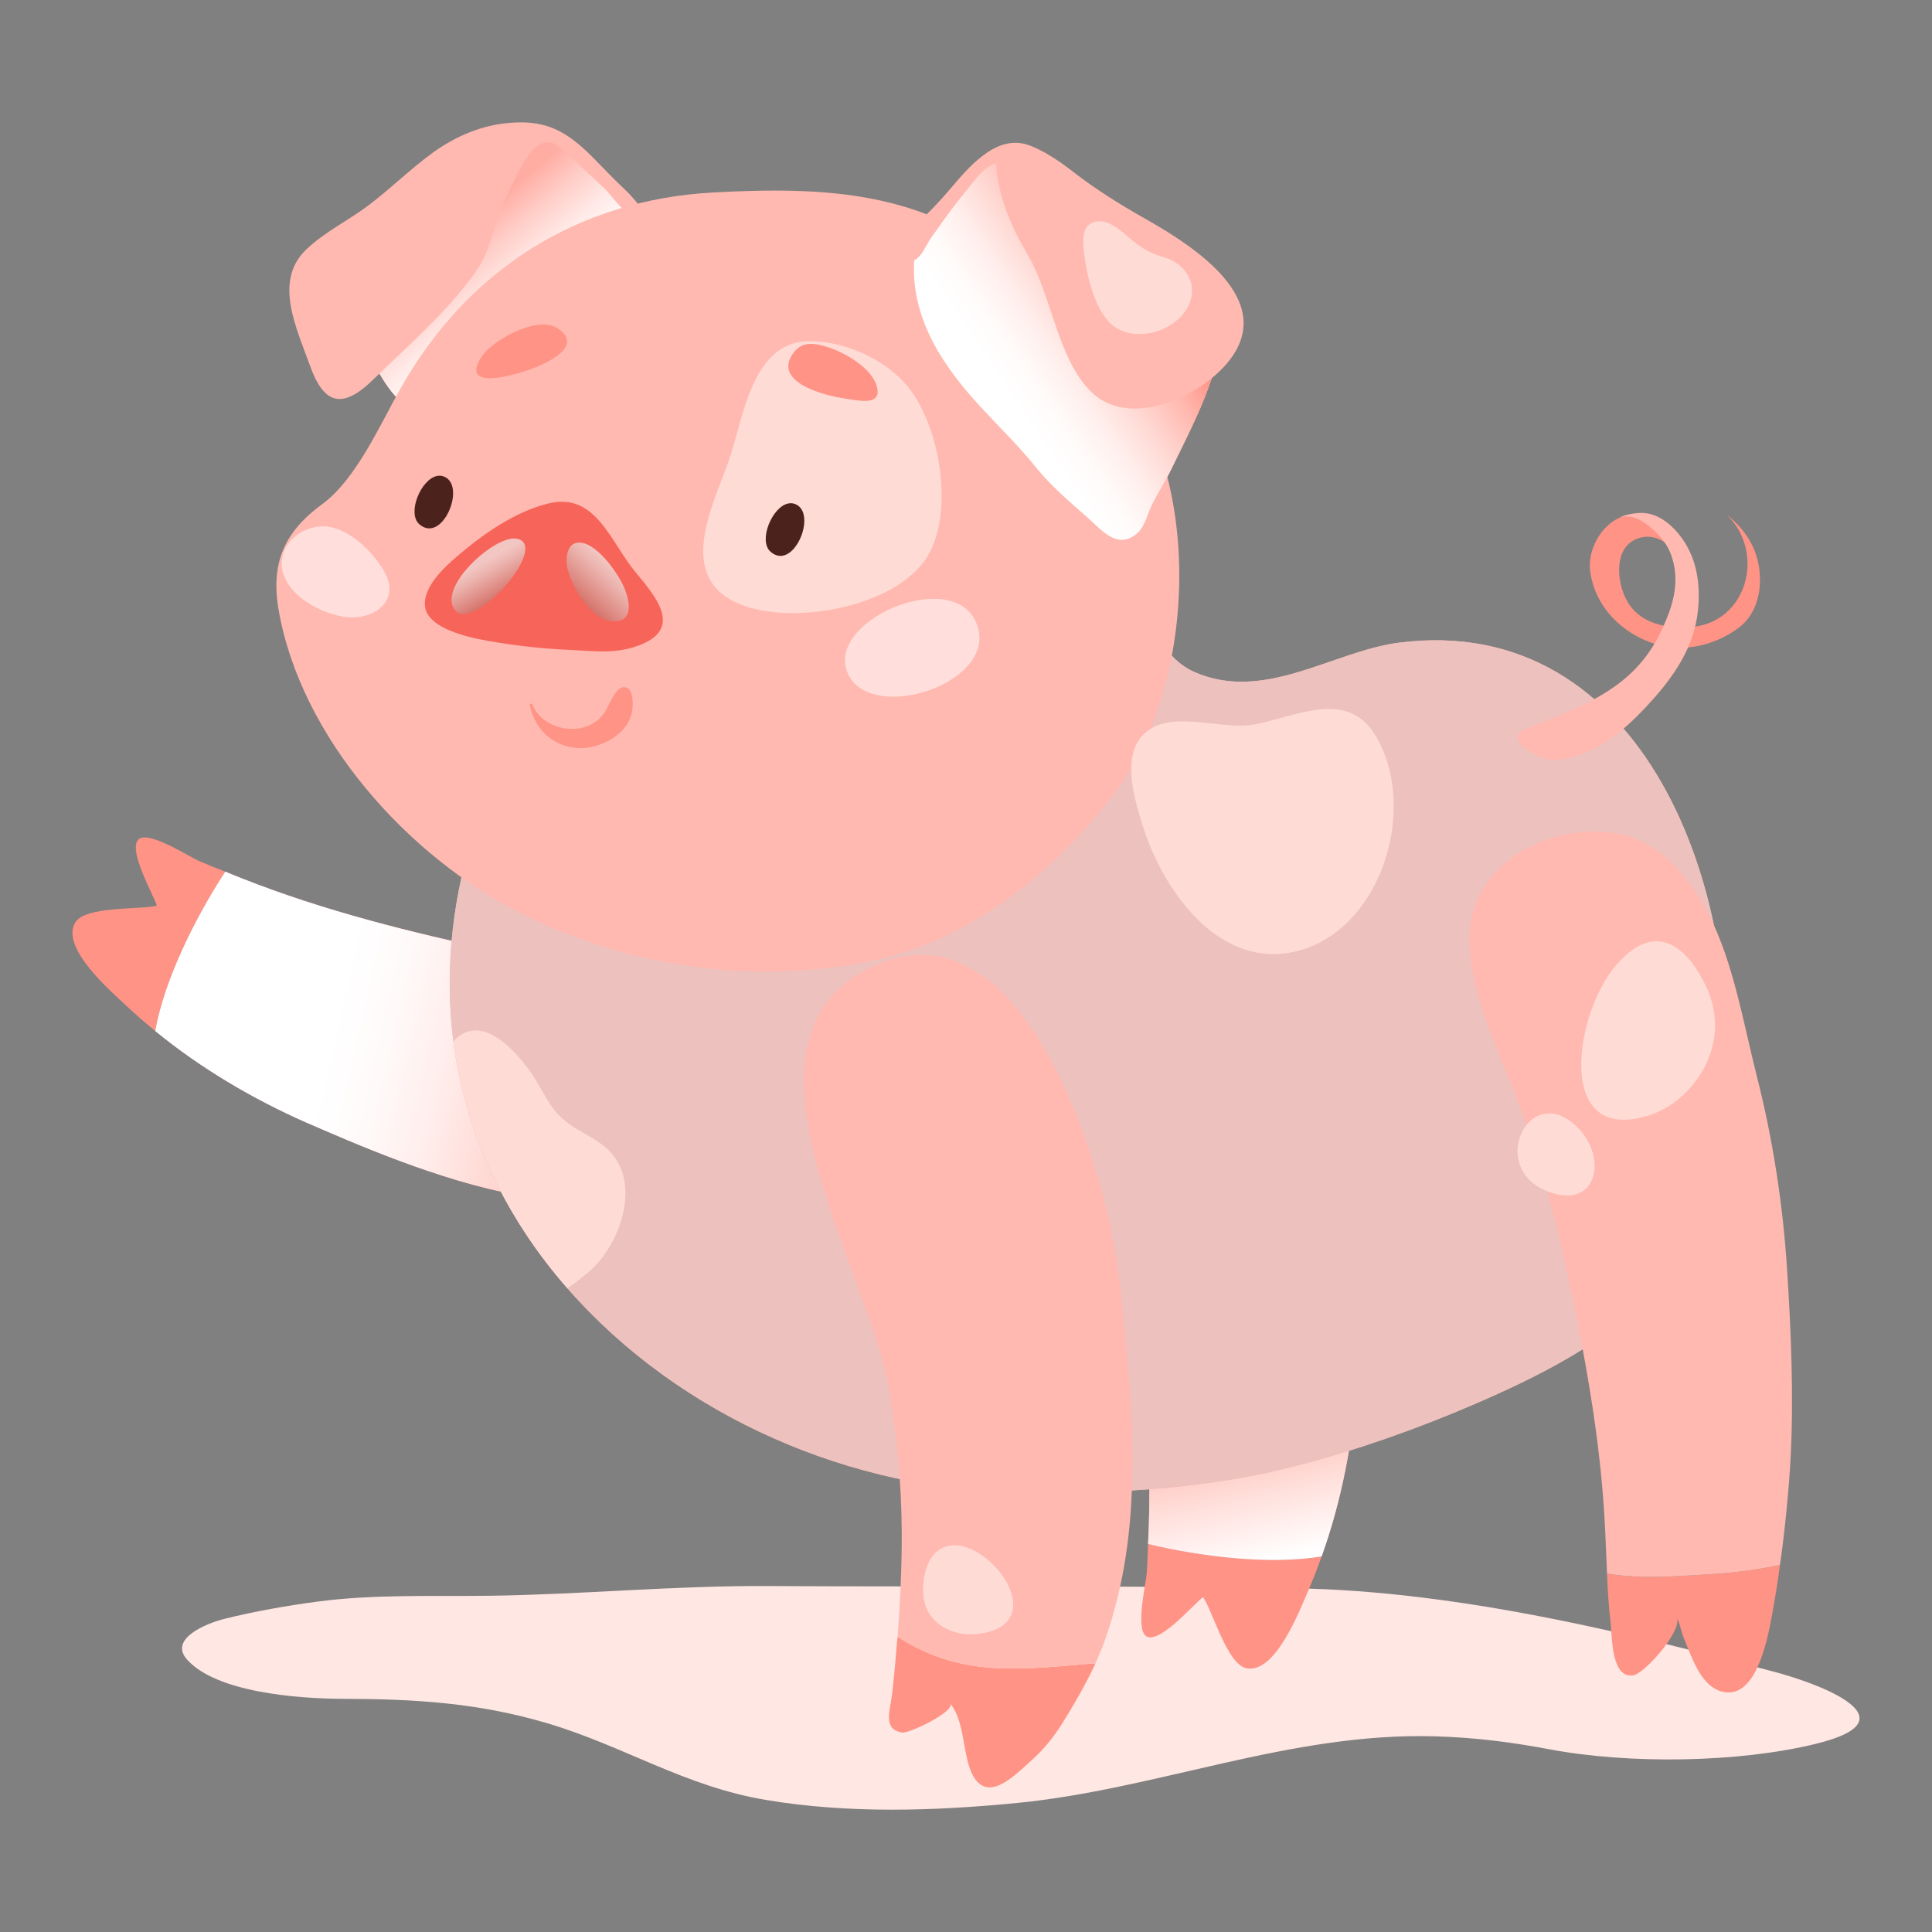 <?xml version="1.0" encoding="utf-8"?>
<!-- Generator: Adobe Illustrator 26.0.3, SVG Export Plug-In . SVG Version: 6.00 Build 0)  -->
<svg version="1.1" id="Layer_1" xmlns="http://www.w3.org/2000/svg" xmlns:xlink="http://www.w3.org/1999/xlink" x="0px" y="0px"
	 viewBox="0 0 1133.86 1133.86" style="enable-background:new 0 0 1133.86 1133.86;" xml:space="preserve">
<rect x="0" y="0" width="1133.86" height="1133.86" fill="#808080" stroke="none"/>
<style type="text/css">
	.st0{fill:#FFE7E3;}
	.st1{fill:#FF9385;}
	.st2{fill:#FFABA1;}
	.st3{fill:url(#SVGID_1_);}
	.st4{fill:url(#SVGID_00000056424081186112332260000009833822271655174786_);}
	.st5{fill:#FFB9B0;}
	.st6{fill:#EDC1BE;}
	.st7{fill:#FFDBD6;}
	.st8{fill:url(#SVGID_00000067937847969964662170000007999248334825841807_);}
	.st9{fill:url(#SVGID_00000022547910707080815470000009862300931937728437_);}
	.st10{fill:url(#SVGID_00000088856009023507193880000000450932167311261825_);}
	.st11{fill:url(#SVGID_00000132769956402482263450000018384532519879608732_);}
	.st12{fill:#F76459;}
	.st13{fill:#4C231C;}
	.st14{fill:url(#SVGID_00000014603480514083349140000000427759033599202456_);}
	.st15{fill:url(#SVGID_00000151541808419178408430000015642254014989060510_);}
	.st16{fill:#FFDEDB;}
</style>
<g>
	<path class="st0" d="M833.95,937.48c-24.87-3.03-49.66-4.94-74.17-5.34c-103.16-1.71-206.33-0.76-309.49-1.32
		c-54.46-0.3-108.04,4.95-162.66,5.7c-33.81,0.47-68.04-1.01-101.53,3.47c-18.63,2.49-36.1,5.59-54.15,10.03
		c-11.66,2.87-32.53,11.94-22.46,23.61c17,19.69,65.55,23.32,91.95,23.38c41.81,0.11,78.83,2.25,119.39,14.23
		c45.53,13.44,80.99,37.27,129.28,45.22c48.24,7.95,97.17,6.42,145.61,1.79c83.03-7.93,161.17-41.69,246.52-39.23
		c23.49,0.68,44.4,3.35,67.33,7.65c46.62,8.76,110.67,7.91,156.27-3.28c58.22-14.29,2.1-35.14-24.44-42.2
		C975.15,963.53,904.27,946.04,833.95,937.48z"/>
	<g>
		<path class="st1" d="M91.12,605.07c-5.49-4.42-10.8-9.09-15.89-13.8c-9.45-8.89-40.09-34.92-31.06-49.88
			c5.97-9.81,37.88-7.36,47.86-9.87c-1.88-6.36-17.04-32.35-10.82-38.81c5.49-5.67,29.23,9.72,35.18,12.41
			c5.2,2.17,10.53,4.42,15.82,6.46C115.06,537.83,96.55,574.51,91.12,605.07z"/>
		<path class="st2" d="M342.1,704.63c-11.88,0.42-24.49-0.78-37.4-3.14c-46.98-8.38-97.51-30.85-125.03-42.73
			c-30.66-13.53-61.41-31.43-88.55-53.69c5.43-30.56,23.94-67.24,41.09-93.48c49.64,20.54,99.02,33.22,150.8,44.61
			c10.62,2.43,21.33,4.73,32.39,7.09c1.01,0.15,2.15,0.39,3.2,0.76c12.99,2.78,26.26,4.64,38.57,7.32
			c32.74,6.59,58.69,18.3,55.98,63.86c0.06,0.98-0.09,1.99-0.12,3.09c-0.98,12.02-3.52,22-7.42,30.47
			C393.83,694.31,370.27,703.89,342.1,704.63z"/>
		
			<linearGradient id="SVGID_1_" gradientUnits="userSpaceOnUse" x1="383.191" y1="458.522" x2="249.592" y2="488.69" gradientTransform="matrix(1 0 0 -1 -53.94 1090.227)">
			<stop  offset="3.703700e-03" style="stop-color:#FFC6BF"/>
			<stop  offset="0.188" style="stop-color:#FFD7D2"/>
			<stop  offset="0.494" style="stop-color:#FFEDEB"/>
			<stop  offset="0.773" style="stop-color:#FFFAFA"/>
			<stop  offset="1" style="stop-color:#FFFFFF"/>
		</linearGradient>
		<path class="st3" d="M342.1,704.63c-11.88,0.42-24.49-0.78-37.4-3.14c-46.98-8.38-97.51-30.85-125.03-42.73
			c-30.66-13.53-61.41-31.43-88.55-53.69c5.43-30.56,23.94-67.24,41.09-93.48c49.64,20.54,99.02,33.22,150.8,44.61
			c10.62,2.43,21.33,4.73,32.39,7.09c1.01,0.15,2.15,0.39,3.2,0.76c12.99,2.78,26.26,4.64,38.57,7.32
			c32.74,6.59,58.69,18.3,55.98,63.86c0.06,0.98-0.09,1.99-0.12,3.09c-0.98,12.02-3.52,22-7.42,30.47
			C393.83,694.31,370.27,703.89,342.1,704.63z"/>
	</g>
	<g>
		<path class="st1" d="M775.65,913.42c-2.32,6.65-4.93,13.22-7.65,19.61c-5.19,11.88-19.41,49.49-36.53,46.02
			c-11.25-2.32-19.67-33.2-25.39-41.76c-5.36,3.91-24.74,26.93-32.92,23.24c-7.19-3.26-0.67-30.79-0.14-37.3
			c0.29-5.63,0.62-11.41,0.76-17.08C704.27,913.47,745.04,918.58,775.65,913.42z"/>
		<path class="st2" d="M785.03,643.58c4.39,11.05,7.5,23.33,9.62,36.28c7.9,47.07,3.73,102.21,1.79,132.12
			c-2.44,33.42-8.95,68.41-20.79,101.44c-30.61,5.16-71.38,0.06-101.86-7.27c2.65-53.66-2.01-104.42-8.69-157.02
			c-1.29-10.82-2.72-21.68-4.21-32.88c-0.2-1.01-0.35-2.16-0.36-3.27c-1.75-13.17-4.46-26.29-6.07-38.79
			c-4.8-33.05-2.5-61.43,41.32-74.19c0.9-0.39,1.91-0.58,2.95-0.93c11.64-3.12,21.9-4.09,31.19-3.26
			C757.92,598.32,774.87,617.29,785.03,643.58z"/>
		
			<linearGradient id="SVGID_00000178913010678403187390000013235311133782206884_" gradientUnits="userSpaceOnUse" x1="800.717" y1="242.769" x2="815.429" y2="177.885" gradientTransform="matrix(1 0 0 -1 -53.94 1090.227)">
			<stop  offset="3.703700e-03" style="stop-color:#FFC6BF"/>
			<stop  offset="0.426" style="stop-color:#FFE0DC"/>
			<stop  offset="1" style="stop-color:#FFFFFF"/>
		</linearGradient>
		<path style="fill:url(#SVGID_00000178913010678403187390000013235311133782206884_);" d="M785.03,643.58
			c4.39,11.05,7.5,23.33,9.62,36.28c7.9,47.07,3.73,102.21,1.79,132.12c-2.44,33.42-8.95,68.41-20.79,101.44
			c-30.61,5.16-71.38,0.06-101.86-7.27c2.65-53.66-2.01-104.42-8.69-157.02c-1.29-10.82-2.72-21.68-4.21-32.88
			c-0.2-1.01-0.35-2.16-0.36-3.27c-1.75-13.17-4.46-26.29-6.07-38.79c-4.8-33.05-2.5-61.43,41.32-74.19
			c0.9-0.39,1.91-0.58,2.95-0.93c11.64-3.12,21.9-4.09,31.19-3.26C757.92,598.32,774.87,617.29,785.03,643.58z"/>
	</g>
	<path class="st5" d="M1010.95,643.9c-4.53,40.03-18.35,81.78-42.56,114.3c-21.08,28.31-70.07,51.64-102.49,65.63
		c-33.7,14.54-68.39,26.85-103.92,36.12c-53.5,13.96-106.44,16.64-161.56,16.1C500.25,875.08,399.29,831.8,333,756.08
		c-35.46-40.5-59.76-89.56-66.94-144.88c-4.74-37.44-1.83-77.79,11-120.12c7.49-24.76,17.58-47.68,29.04-66.33
		c33.93-55.02,88.95-91.55,151.3-106.83c38.97-9.47,75.04-9.78,110.19-31.63c10.7-6.72,20.94-16.35,32.55-21.55
		c75.95-33.62,46.46,105.45,100.71,129.6c40.96,18.19,81.46-12.07,119.82-17.12C965.71,358.42,1024.24,526.38,1010.95,643.9z"/>
	<path class="st6" d="M1010.95,643.9c-4.53,40.03-18.35,81.78-42.56,114.3c-21.08,28.31-70.07,51.64-102.49,65.63
		c-33.7,14.54-68.39,26.85-103.92,36.12c-53.5,13.96-106.44,16.64-161.56,16.1C500.25,875.08,399.29,831.8,333,756.08
		c-35.46-40.5-59.76-89.56-66.94-144.88c-4.74-37.44-1.83-77.79,11-120.12c7.49-24.76,17.58-47.68,29.04-66.33
		c33.93-55.02,88.95-91.55,151.3-106.83c38.97-9.47,75.04-9.78,110.19-31.63c10.7-6.72,20.94-16.35,32.55-21.55
		c75.95-33.62,46.46,105.45,100.71,129.6c40.96,18.19,81.46-12.07,119.82-17.12C965.71,358.42,1024.24,526.38,1010.95,643.9z"/>
	<path class="st7" d="M345.38,746.6c-5.35,4.28-9.32,7.49-12.38,9.48c-35.46-40.5-59.76-89.56-66.94-144.88
		c9.47-10.7,24.3-9.78,43.86,15.9c7.18,9.47,11.77,22.47,20.78,29.95c9.94,8.56,23.38,11.77,30.87,23.38
		C374.72,700.45,362.19,732.39,345.38,746.6z"/>
	<g>
		<path class="st1" d="M642.93,976.15c-5.65,12.23-12.68,24.3-19.71,35.61c-5.04,7.95-10.85,15.13-17.88,21.4
			c-10.39,9.32-26.13,25.83-35,7.64c-5.5-11.92-4.13-31.18-12.84-41.11c3.82,4.28-23.54,17.73-28.12,17.12
			c-11.62-1.99-6.88-13.3-5.81-22.62c0.76-6.57,1.38-13.14,1.99-19.87c0.31-4.58,0.76-9.17,1.22-13.75
			C565.45,985.63,601.67,979.36,642.93,976.15z"/>
		<path class="st5" d="M654.09,944.36c-1.99,7.79-4.58,15.44-7.34,22.92c-1.22,2.9-2.6,5.81-3.82,8.86
			c-41.26,3.21-77.48,9.48-116.15-15.59c1.53-19.87,2.45-40.35,2.45-60.37c-0.15-29.5-2.75-58.53-7.95-86.96
			c-11.15-66.94-102.09-208.15-5.35-247.58c80.85-32.86,124.56,100.1,136.48,157.72c4.28,20.02,5.96,40.96,7.95,60.52
			C665.55,836.77,668.46,892.55,654.09,944.36z"/>
		<path class="st7" d="M573.96,958.93c-14.89,1.79-30.56-6.12-32.03-22.6c-0.9-10.12,2.09-21.09,8.06-25.91
			C572.98,891.87,622.67,953.04,573.96,958.93z"/>
	</g>
	
		<linearGradient id="SVGID_00000179629870368238752200000009391162966194466945_" gradientUnits="userSpaceOnUse" x1="331.083" y1="951.743" x2="365.509" y2="892.388" gradientTransform="matrix(1 0 0 -1 -53.94 1090.227)">
		<stop  offset="0" style="stop-color:#FFA499"/>
		<stop  offset="0.413" style="stop-color:#FFA89E"/>
		<stop  offset="0.875" style="stop-color:#FFB4AB"/>
		<stop  offset="1" style="stop-color:#FFB9B0"/>
	</linearGradient>
	<path style="fill:url(#SVGID_00000179629870368238752200000009391162966194466945_);" d="M373.65,134.69
		c-0.4-14.6-17.05-22.76-25.65-32.3c-10.31-11.45-17-25.98-34.23-27.85c-35.62-3.87-77.13,32.97-102.22,53.44
		c-29.78,24.29-17.72,43.55,1.19,73.53c7.01,11.12,14.99,31.55,27.8,37.47c17.48,8.09,34.24-9.06,45.66-19.58
		c19.74-18.18,42.24-33.06,62.35-50.8C362.54,156.27,373.97,146.16,373.65,134.69z"/>
	
		<linearGradient id="SVGID_00000181072062054292088710000004047851920587838633_" gradientUnits="userSpaceOnUse" x1="321.167" y1="951.703" x2="364.41" y2="901.275" gradientTransform="matrix(1 0 0 -1 -53.94 1090.227)">
		<stop  offset="3.703700e-03" style="stop-color:#FFADA3"/>
		<stop  offset="0.279" style="stop-color:#FFCCC6"/>
		<stop  offset="0.574" style="stop-color:#FFE8E5"/>
		<stop  offset="0.825" style="stop-color:#FFF9F8"/>
		<stop  offset="1" style="stop-color:#FFFFFF"/>
	</linearGradient>
	<path style="fill:url(#SVGID_00000181072062054292088710000004047851920587838633_);" d="M373.65,134.69
		c-0.4-14.6-17.05-22.76-25.65-32.3c-10.31-11.45-17-25.98-34.23-27.85c-35.62-3.87-77.13,32.97-102.22,53.44
		c-29.78,24.29-17.72,43.55,1.19,73.53c7.01,11.12,14.99,31.55,27.8,37.47c17.48,8.09,34.24-9.06,45.66-19.58
		c19.74-18.18,42.24-33.06,62.35-50.8C362.54,156.27,373.97,146.16,373.65,134.69z"/>
	<path class="st5" d="M288.16,140.39c1.04-3.21,2.03-6.5,3.21-9.87c3.89-11.2,8.67-22.1,14.44-32.46
		c4.95-8.9,13.09-20.88,23.95-10.61c8.24,7.78,16.83,15.33,24.98,23.13c5.15,4.92,12.72,17.57,20.69,16.95
		c7.62-0.59-8.16-15.81-8.81-16.41c-6.44-6.02-12.24-12.19-18.46-18.5c-16.34-16.55-29.14-23.1-52.77-20.11
		c-15.34,1.94-29.65,8.5-41.85,17.44c-12.92,9.45-24.33,20.77-37.09,30.43c-11.95,9.04-25.92,15.68-36.83,26.17
		c-19.27,18.51-5.47,46.22,2.27,67.95c8.05,22.61,18.8,26.27,37.3,8.13c21.02-20.61,43.95-40.01,60.83-64.39
		C283.98,152.49,286.16,146.58,288.16,140.39z"/>
	<path class="st5" d="M471.73,569.45c28.45-1.94,56.31-7.64,81.33-19.31c39.85-18.6,74.02-48.98,100.47-83.83
		c48.32-63.68,52.76-180.03,4.71-245.36c-18.62-25.31-40.38-45.25-64.37-65.47c-51.45-43.36-109.58-46.09-175.4-42.51
		c-79.07,4.3-143.93,45.02-183.4,114.96c-11.91,21.11-26.05,53.35-45.9,67.89c-22.09,16.17-30.47,34.35-25.65,62.14
		c12.95,74.69,75.72,144.72,142.08,177.98C357.16,561.77,414.23,573.38,471.73,569.45z"/>
	<path class="st7" d="M474.87,200.22c-34.01,0.21-38.63,45.95-47.33,70.68c-8.71,24.72-30.19,65.44,3.3,82.15
		c30.42,15.18,94.53,4.15,113.33-26.31c16.37-26.52,7.36-79.47-13.41-102.19C516.94,209.44,494.12,200.1,474.87,200.22z"/>
	
		<linearGradient id="SVGID_00000098201513127060897240000006142583579660586368_" gradientUnits="userSpaceOnUse" x1="701.096" y1="918.614" x2="645.143" y2="849.649" gradientTransform="matrix(1 0 0 -1 -53.94 1090.227)">
		<stop  offset="0" style="stop-color:#FFA499"/>
		<stop  offset="0.413" style="stop-color:#FFA89E"/>
		<stop  offset="0.875" style="stop-color:#FFB4AB"/>
		<stop  offset="1" style="stop-color:#FFB9B0"/>
	</linearGradient>
	<path style="fill:url(#SVGID_00000098201513127060897240000006142583579660586368_);" d="M536.48,153.38
		c1.17-22.4,28.26-43.85,42.44-56.14c24.7-21.4,35.26-0.77,53.88,16.1c20.1,18.22,46.38,26.88,67.13,44.2
		c5.7,4.76,10.02,9.57,12.72,16.49c1.99,5.1,5.86,11.15,5.62,16.86c-0.27,6.66-1.91,12.25-3.53,18.77
		c-5.97,23.94-16.92,44.22-27.36,65.76c-3.39,6.99-7.58,13.48-11.1,20.38c-2.8,5.48-4.24,13.2-9.02,17.28
		c-11.54,9.86-20.75-2.05-29.32-9.62c-10.42-9.2-21.16-18.22-29.97-29.2c-9.74-12.13-20.79-22.89-31.38-34.29
		C554.56,216.25,534.66,188.25,536.48,153.38z"/>
	
		<linearGradient id="SVGID_00000134965099144242413510000009808939138246617220_" gradientUnits="userSpaceOnUse" x1="726.319" y1="918.675" x2="643.304" y2="862.369" gradientTransform="matrix(1 0 0 -1 -53.94 1090.227)">
		<stop  offset="0" style="stop-color:#FF998C"/>
		<stop  offset="0.206" style="stop-color:#FFBBB2"/>
		<stop  offset="0.428" style="stop-color:#FFD8D3"/>
		<stop  offset="0.64" style="stop-color:#FFEEEB"/>
		<stop  offset="0.836" style="stop-color:#FFFBFA"/>
		<stop  offset="1" style="stop-color:#FFFFFF"/>
	</linearGradient>
	<path style="fill:url(#SVGID_00000134965099144242413510000009808939138246617220_);" d="M536.48,153.38
		c1.17-22.4,28.26-43.85,42.44-56.14c24.7-21.4,35.26-0.77,53.88,16.1c20.1,18.22,46.38,26.88,67.13,44.2
		c5.7,4.76,10.02,9.57,12.72,16.49c1.99,5.1,5.86,11.15,5.62,16.86c-0.27,6.66-1.91,12.25-3.53,18.77
		c-5.97,23.94-16.92,44.22-27.36,65.76c-3.39,6.99-7.58,13.48-11.1,20.38c-2.8,5.48-4.24,13.2-9.02,17.28
		c-11.54,9.86-20.75-2.05-29.32-9.62c-10.42-9.2-21.16-18.22-29.97-29.2c-9.74-12.13-20.79-22.89-31.38-34.29
		C554.56,216.25,534.66,188.25,536.48,153.38z"/>
	<path class="st5" d="M603.35,85.06C584,78.5,567.57,99.3,556.77,111.93c-6.07,7.09-12.03,13.21-18.59,19.5
		c-5.88,5.65-6.65,14.62-7.46,22.21c9.3,1.43,11.68-8.47,15.91-14.35c5.89-8.21,12.07-17.16,18.56-24.99
		c4.84-5.84,11.82-16.6,19.41-18.47c1.16,19.76,8.77,37.08,18.74,54.02c13.71,23.3,17.4,60.66,36.9,79.97
		c22.52,22.3,64.03,3.06,80.67-17.55c29.15-36.1-19.95-67.58-48.9-83.96c-14.75-8.35-29.27-17.35-42.76-27.91
		C622.6,95.19,612.35,88.12,603.35,85.06z"/>
	<path class="st1" d="M281.82,220.94c-2.7-1.43-3.32-4.48-0.06-10.13c3.01-5.22,8.45-9.25,13.49-12.32
		c8.16-4.96,23.49-11.83,32.6-5.39c14.68,10.39-7.14,20.09-15.77,23.32C307.13,218.28,288.37,224.41,281.82,220.94z"/>
	<path class="st1" d="M469.22,203.67c-1.28,0.83-2.49,1.96-3.61,3.49c-12.74,17.4,19.04,25.12,30.33,26.75
		c7.06,1.02,20.34,4.28,19.05-5.17c-1.67-12.22-19.45-22.05-29.75-25.2C479.46,201.78,473.84,200.7,469.22,203.67z"/>
	<path class="st12" d="M259.19,367.7c-5.13-2.89-9.01-6.62-9.7-11.43c-1.65-11.62,11.45-23.55,19.34-30.26
		c15.05-12.79,33.56-25.8,52.99-30.53c27.69-6.75,36.14,22.02,50.94,40.05c10.87,13.25,28.31,32.45,3.86,42.59
		c-14.61,6.06-27.53,3.93-42.58,3.27c-15.91-0.69-31.76-2.49-47.44-5.23C280.14,375.04,267.87,372.59,259.19,367.7z"/>
	<path class="st13" d="M256.69,279.3c-9.64,1.69-17.97,21.92-10.6,28.36c13.3,11.64,27.39-21.55,15.13-27.69
		C259.72,279.22,258.19,279.03,256.69,279.3z"/>
	<path class="st13" d="M462.81,295.44c-9.64,1.69-17.97,21.92-10.6,28.36c13.3,11.64,27.39-21.55,15.13-27.69
		C465.84,295.36,464.31,295.17,462.81,295.44z"/>
	
		<linearGradient id="SVGID_00000071529719237183876970000009714807429808117644_" gradientUnits="userSpaceOnUse" x1="395.246" y1="738.328" x2="413.421" y2="757.972" gradientTransform="matrix(1 0 0 -1 -53.94 1090.227)">
		<stop  offset="0" style="stop-color:#D6756D"/>
		<stop  offset="0.191" style="stop-color:#DC877F"/>
		<stop  offset="0.731" style="stop-color:#ECB4AF"/>
		<stop  offset="1" style="stop-color:#F2C6C2"/>
	</linearGradient>
	<path style="fill:url(#SVGID_00000071529719237183876970000009714807429808117644_);" d="M338.87,318.49
		c-6.37,0.75-7.01,9.72-5.95,14.64c2.36,10.87,13.19,30.23,25.74,31.46c13.91,1.36,11.06-12.58,7.07-21.04
		C361.93,335.48,349.29,317.27,338.87,318.49z"/>
	
		<linearGradient id="SVGID_00000057137438470629681990000011784392898195376789_" gradientUnits="userSpaceOnUse" x1="347.571" y1="740.591" x2="336.687" y2="759.638" gradientTransform="matrix(1 0 0 -1 -53.94 1090.227)">
		<stop  offset="0" style="stop-color:#D6756D"/>
		<stop  offset="0.191" style="stop-color:#DC877F"/>
		<stop  offset="0.731" style="stop-color:#ECB4AF"/>
		<stop  offset="1" style="stop-color:#F2C6C2"/>
	</linearGradient>
	<path style="fill:url(#SVGID_00000057137438470629681990000011784392898195376789_);" d="M268.03,359.13
		c-0.35-0.29-0.68-0.62-0.98-1.01c-10.55-13.51,22.9-43.55,35.52-42.05C323.8,318.58,280.48,369.19,268.03,359.13z"/>
	<path class="st7" d="M667.62,143.48c-1.83-1.35-3.69-2.87-5.75-4.63c-5.21-4.44-11.63-10.23-19.07-8.71
		c-7.79,1.59-7.43,10.79-6.72,17.09c1.46,12.97,5.35,30.89,14.15,41.03c13.8,15.89,45.22,5.66,49.01-14.15
		c2.14-11.18-6.09-20.34-16.26-23.2C676.51,149.09,672.19,146.84,667.62,143.48z"/>
	<path class="st7" d="M664.69,443.32c-2.77,13.12,2.36,29.62,5.74,40.66c11.15,36.39,42.53,82.83,86.55,75.12
		c52.1-9.16,76.5-83.15,50.44-127.1c-16.7-28.16-46.9-11.27-71.26-6.82c-18.47,3.37-44.93-7.47-61.02,2.62
		C669.15,431.55,666.02,437.05,664.69,443.32z"/>
	<path class="st16" d="M496.7,392.89c-9.36-30.83,66.17-61.21,77.15-24.93c10.33,34.13-64.76,57.53-76.71,26.24
		C496.98,393.76,496.84,393.32,496.7,392.89z"/>
	<path class="st16" d="M200.96,361.79c-15.97-2.64-35.75-15.14-35.63-31.22c0.11-14.27,15.57-23.87,28.59-21.26
		c13.19,2.65,26.73,16.25,32.58,28.03c6.42,12.93-2.76,23.79-17.6,24.89C206.46,362.41,203.77,362.26,200.96,361.79z"/>
	<g>
		<path class="st1" d="M962.51,302.77c-4.08-1.01-8.29-0.67-12.35,1.2c-10.72,4.91-18.3,18.81-16.99,30.47
			c2.4,21.31,18.73,37.61,38.75,43.68c16.52,5.01,34.87,0.48,48.5-9.7c10.02-7.48,13.35-20.32,12.3-32.3
			c-1.28-14.48-8.25-25.16-19.38-34.15c23.18,22.22,12.14,64.07-21.71,66.12c-15.65,0.95-32.5-2.96-38.82-19.83
			c-2.58-6.9-3.62-15.15-1.27-22.26c3.99-12.08,19.18-14.48,27.55-5.81c-2.32-2.4-2.9-7.22-5.02-10.03
			c-1.86-2.46-4.02-4.09-6.69-5.51C965.77,303.81,964.15,303.18,962.51,302.77z"/>
		<path class="st5" d="M896.43,427.44c32.11-13.13,62.12-22.73,78.34-56.75c6.68-14.01,11.19-27.74,6.71-42.87
			c-2.32-7.84-6.61-12.94-12.6-18.1c-5.16-4.45-11.28-7.93-18.34-6.14c3.83-1.59,8.2-2.46,12.32-2.56
			c12.12-0.28,22.12,10.27,27.51,20.08c6.82,12.41,7.79,27.88,5.51,41.62c-3.46,20.88-16.27,37.74-30.39,52.75
			c-11.92,12.66-26.29,24.92-43.76,29.17c-9.46,2.3-15.81,1.44-23.81-3.42C891.19,437.13,886.23,431.61,896.43,427.44z"/>
	</g>
	<path class="st1" d="M1044.64,918.44c-1.16,9.1-2.64,18.06-4.26,27.19c-2.33,12.69-8.23,48.69-26.66,47.61
		c-14.74-0.84-20.59-20.1-25.21-31.16c-1.75-3.73-2.52-9.19-4.23-12.31c2.31,8.29-19.26,32.48-25.79,33.47
		c-12.75,1.8-12.25-21.49-13.23-30.62c-1.17-9.73-1.73-19.49-2.13-29.12c21.33,3.68,45.38,1.23,65.83,0.06
		C1014.15,923.24,1030.58,921.54,1044.64,918.44z"/>
	<path class="st5" d="M1044.64,918.44c-14.06,3.1-30.49,4.81-35.68,5.11c-20.44,1.17-44.49,3.62-65.83-0.06
		c-1.38-29.12-1.03-67.67-18.62-154c-7.9-39.04-17.76-80.11-31.52-117.29c-11.58-31.02-28.98-64.93-30.59-98.36
		c-2.18-45.28,45.37-71.44,86-64.79c26,4.26,43.29,26.23,54.7,48.29c14.2,27.46,20.31,64.21,27.86,93.89
		c9.47,37.21,15.39,75.37,17.84,113.68c2.3,35.81,3.91,72.96,2.18,108.7c-0.5,10.39-1.34,20.76-2.35,31.11
		C1047.54,895.97,1046.28,907.24,1044.64,918.44z"/>
	<path class="st1" d="M366.1,403.28c-4.77,0-8.81,10.93-10.84,14.22c-9.92,16.07-36.29,12.29-42.91-4.07
		c-0.34-0.85-1.56-0.54-1.38,0.38c2.57,13.69,13.06,23.91,27.31,25.14c13.58,1.17,31.46-8.14,32.89-23.02
		C371.5,412.44,371.83,403.28,366.1,403.28z"/>
	<path class="st7" d="M952.7,562c-1.22,1.19-2.4,2.43-3.54,3.69c-24.86,27.45-37.69,106.82,18.7,88.85
		c26.32-8.39,49.75-42.25,33.05-76.35C987.4,550.62,969.97,545.12,952.7,562z"/>
	<path class="st7" d="M918.5,655.99c-24.65-13.54-42.95,30.43-10.25,43.2c28.59,11.16,35.6-18.84,18.1-37.01
		C923.69,659.42,921.06,657.39,918.5,655.99z"/>
</g>
</svg>
